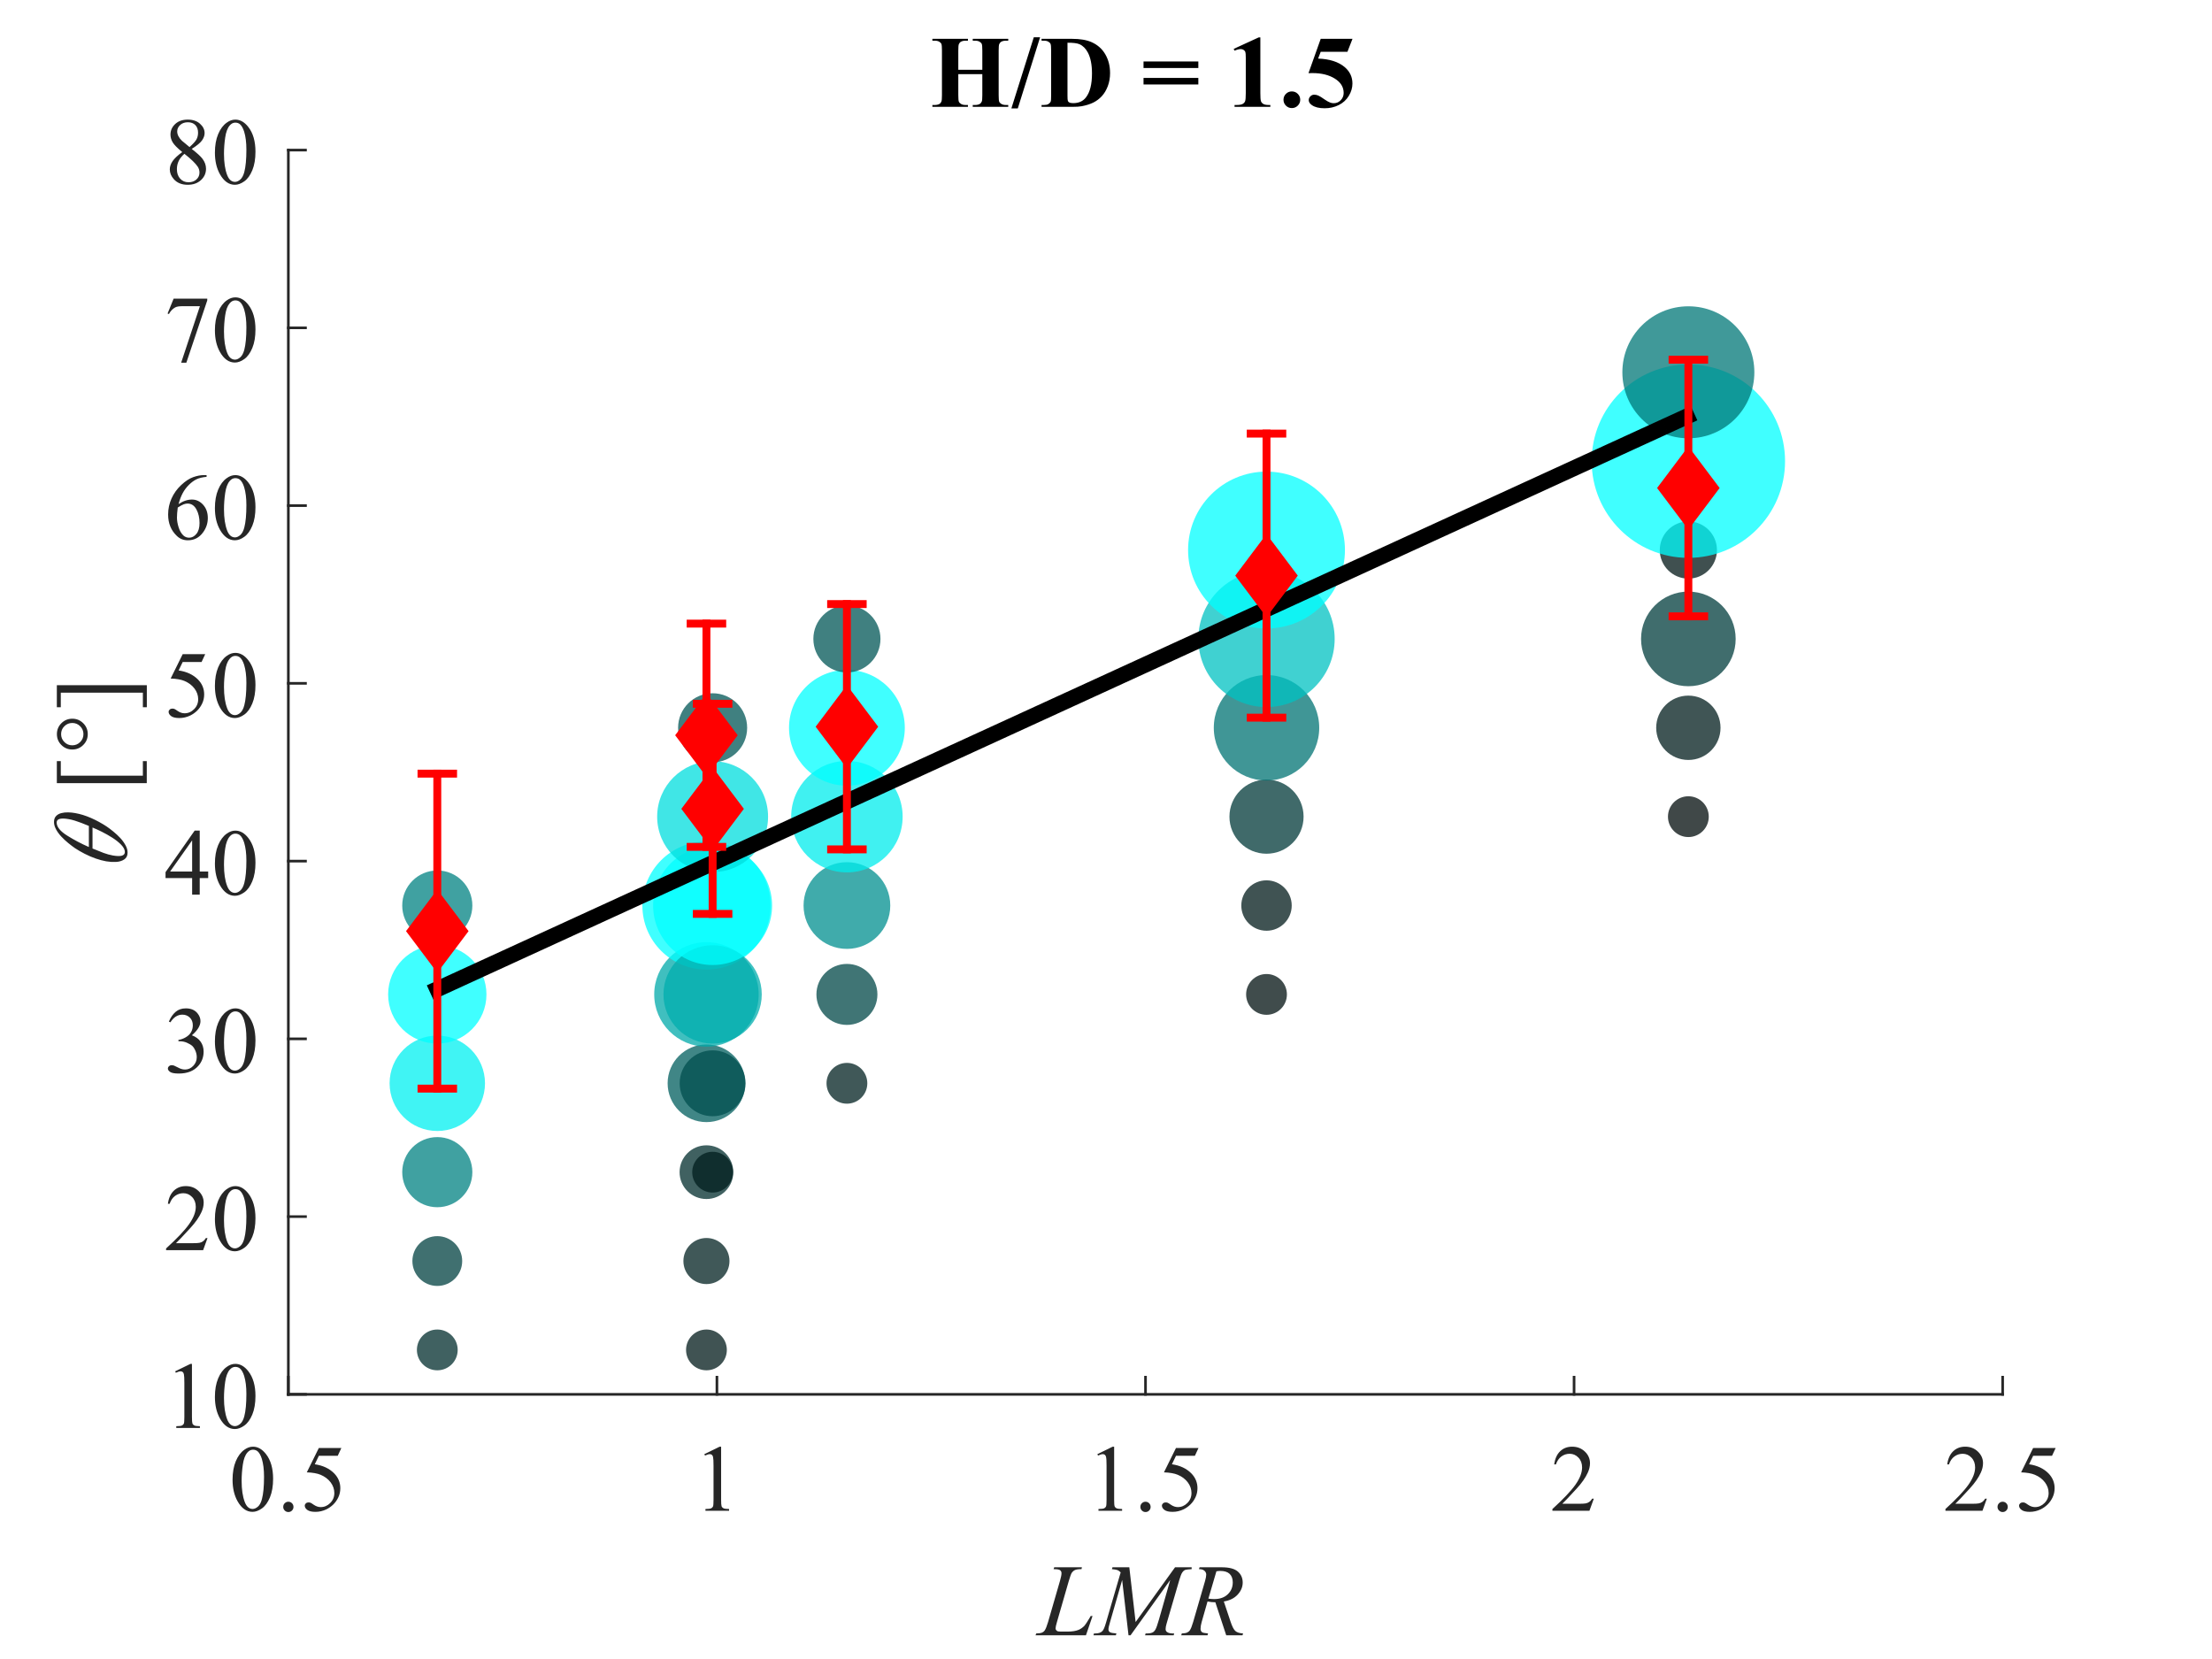 <?xml version="1.0"?>
<!DOCTYPE svg PUBLIC '-//W3C//DTD SVG 1.0//EN'
          'http://www.w3.org/TR/2001/REC-SVG-20010904/DTD/svg10.dtd'>
<svg xmlns:xlink="http://www.w3.org/1999/xlink" style="fill-opacity:1; color-rendering:auto; color-interpolation:auto; text-rendering:auto; stroke:black; stroke-linecap:square; stroke-miterlimit:10; shape-rendering:auto; stroke-opacity:1; fill:black; stroke-dasharray:none; font-weight:normal; stroke-width:1; font-family:'Dialog'; font-style:normal; stroke-linejoin:miter; font-size:12px; stroke-dashoffset:0; image-rendering:auto;" width="560" height="420" xmlns="http://www.w3.org/2000/svg"
><rect width="100%" height="100%" fill="#333333" stroke="none"/><!--Generated by the Batik Graphics2D SVG Generator--><defs id="genericDefs"
  /><g
  ><defs id="defs1"
    ><clipPath clipPathUnits="userSpaceOnUse" id="clipPath1"
      ><path d="M0 0 L560 0 L560 420 L0 420 L0 0 Z"
      /></clipPath
    ></defs
    ><g style="fill:white; stroke:white;"
    ><rect x="0" y="0" width="560" style="clip-path:url(#clipPath1); stroke:none;" height="420"
    /></g
    ><g style="fill:white; text-rendering:optimizeSpeed; color-rendering:optimizeSpeed; image-rendering:optimizeSpeed; shape-rendering:crispEdges; stroke:white; color-interpolation:sRGB;"
    ><rect x="0" width="560" height="420" y="0" style="stroke:none;"
      /><path style="stroke:none;" d="M73 353 L507 353 L507 38 L73 38 Z"
    /></g
    ><g style="fill:rgb(38,38,38); text-rendering:geometricPrecision; image-rendering:optimizeQuality; color-rendering:optimizeQuality; stroke-linejoin:round; stroke:rgb(38,38,38); color-interpolation:linearRGB; stroke-width:0.667;"
    ><line y2="353" style="fill:none;" x1="73" x2="507" y1="353"
      /><line y2="348.66" style="fill:none;" x1="73" x2="73" y1="353"
      /><line y2="348.66" style="fill:none;" x1="181.5" x2="181.5" y1="353"
      /><line y2="348.66" style="fill:none;" x1="290" x2="290" y1="353"
      /><line y2="348.66" style="fill:none;" x1="398.5" x2="398.5" y1="353"
      /><line y2="348.66" style="fill:none;" x1="507" x2="507" y1="353"
    /></g
    ><g transform="translate(73,360.467)" style="font-size:24px; fill:rgb(38,38,38); text-rendering:geometricPrecision; image-rendering:optimizeQuality; color-rendering:optimizeQuality; font-family:'Times New Roman'; stroke:rgb(38,38,38); color-interpolation:linearRGB;"
    ><path style="stroke:none;" d="M-14.125 14.141 Q-14.125 11.422 -13.305 9.461 Q-12.484 7.5 -11.125 6.547 Q-10.078 5.781 -8.953 5.781 Q-7.125 5.781 -5.672 7.641 Q-3.859 9.953 -3.859 13.906 Q-3.859 16.672 -4.656 18.602 Q-5.453 20.531 -6.688 21.406 Q-7.922 22.281 -9.062 22.281 Q-11.344 22.281 -12.859 19.594 Q-14.125 17.328 -14.125 14.141 ZM-11.828 14.438 Q-11.828 17.719 -11.031 19.797 Q-10.359 21.547 -9.031 21.547 Q-8.406 21.547 -7.727 20.977 Q-7.047 20.406 -6.688 19.062 Q-6.156 17.047 -6.156 13.391 Q-6.156 10.672 -6.719 8.844 Q-7.141 7.5 -7.797 6.938 Q-8.281 6.547 -8.969 6.547 Q-9.766 6.547 -10.375 7.266 Q-11.219 8.234 -11.523 10.32 Q-11.828 12.406 -11.828 14.438 ZM0 19.719 Q0.547 19.719 0.922 20.102 Q1.297 20.484 1.297 21.031 Q1.297 21.562 0.922 21.945 Q0.547 22.328 0 22.328 Q-0.531 22.328 -0.914 21.945 Q-1.297 21.562 -1.297 21.031 Q-1.297 20.469 -0.914 20.094 Q-0.531 19.719 0 19.719 ZM13.422 6.109 L12.5 8.094 L7.719 8.094 L6.688 10.234 Q9.781 10.688 11.609 12.547 Q13.156 14.141 13.156 16.297 Q13.156 17.547 12.648 18.609 Q12.141 19.672 11.367 20.422 Q10.594 21.172 9.641 21.641 Q8.297 22.281 6.875 22.281 Q5.453 22.281 4.805 21.797 Q4.156 21.312 4.156 20.719 Q4.156 20.391 4.422 20.141 Q4.688 19.891 5.094 19.891 Q5.406 19.891 5.633 19.984 Q5.859 20.078 6.406 20.469 Q7.297 21.078 8.188 21.078 Q9.562 21.078 10.602 20.039 Q11.641 19 11.641 17.516 Q11.641 16.062 10.711 14.82 Q9.781 13.578 8.156 12.891 Q6.875 12.359 4.672 12.281 L7.719 6.109 L13.422 6.109 Z"
    /></g
    ><g transform="translate(181.5,360.467)" style="font-size:24px; fill:rgb(38,38,38); text-rendering:geometricPrecision; image-rendering:optimizeQuality; color-rendering:optimizeQuality; font-family:'Times New Roman'; stroke:rgb(38,38,38); color-interpolation:linearRGB;"
    ><path style="stroke:none;" d="M-3.188 7.672 L0.688 5.781 L1.062 5.781 L1.062 19.203 Q1.062 20.531 1.18 20.859 Q1.297 21.188 1.648 21.367 Q2 21.547 3.078 21.562 L3.078 22 L-2.906 22 L-2.906 21.562 Q-1.781 21.547 -1.453 21.375 Q-1.125 21.203 -0.992 20.914 Q-0.859 20.625 -0.859 19.203 L-0.859 10.625 Q-0.859 8.891 -0.984 8.391 Q-1.062 8.016 -1.281 7.844 Q-1.5 7.672 -1.797 7.672 Q-2.234 7.672 -3.016 8.031 L-3.188 7.672 Z"
    /></g
    ><g transform="translate(290,360.467)" style="font-size:24px; fill:rgb(38,38,38); text-rendering:geometricPrecision; image-rendering:optimizeQuality; color-rendering:optimizeQuality; font-family:'Times New Roman'; stroke:rgb(38,38,38); color-interpolation:linearRGB;"
    ><path style="stroke:none;" d="M-12.188 7.672 L-8.312 5.781 L-7.938 5.781 L-7.938 19.203 Q-7.938 20.531 -7.82 20.859 Q-7.703 21.188 -7.352 21.367 Q-7 21.547 -5.922 21.562 L-5.922 22 L-11.906 22 L-11.906 21.562 Q-10.781 21.547 -10.453 21.375 Q-10.125 21.203 -9.992 20.914 Q-9.859 20.625 -9.859 19.203 L-9.859 10.625 Q-9.859 8.891 -9.984 8.391 Q-10.062 8.016 -10.281 7.844 Q-10.5 7.672 -10.797 7.672 Q-11.234 7.672 -12.016 8.031 L-12.188 7.672 ZM0 19.719 Q0.547 19.719 0.922 20.102 Q1.297 20.484 1.297 21.031 Q1.297 21.562 0.922 21.945 Q0.547 22.328 0 22.328 Q-0.531 22.328 -0.914 21.945 Q-1.297 21.562 -1.297 21.031 Q-1.297 20.469 -0.914 20.094 Q-0.531 19.719 0 19.719 ZM13.422 6.109 L12.5 8.094 L7.719 8.094 L6.688 10.234 Q9.781 10.688 11.609 12.547 Q13.156 14.141 13.156 16.297 Q13.156 17.547 12.648 18.609 Q12.141 19.672 11.367 20.422 Q10.594 21.172 9.641 21.641 Q8.297 22.281 6.875 22.281 Q5.453 22.281 4.805 21.797 Q4.156 21.312 4.156 20.719 Q4.156 20.391 4.422 20.141 Q4.688 19.891 5.094 19.891 Q5.406 19.891 5.633 19.984 Q5.859 20.078 6.406 20.469 Q7.297 21.078 8.188 21.078 Q9.562 21.078 10.602 20.039 Q11.641 19 11.641 17.516 Q11.641 16.062 10.711 14.82 Q9.781 13.578 8.156 12.891 Q6.875 12.359 4.672 12.281 L7.719 6.109 L13.422 6.109 Z"
    /></g
    ><g transform="translate(398.5,360.467)" style="font-size:24px; fill:rgb(38,38,38); text-rendering:geometricPrecision; image-rendering:optimizeQuality; color-rendering:optimizeQuality; font-family:'Times New Roman'; stroke:rgb(38,38,38); color-interpolation:linearRGB;"
    ><path style="stroke:none;" d="M5 18.938 L3.891 22 L-5.484 22 L-5.484 21.562 Q-1.344 17.797 0.344 15.406 Q2.031 13.016 2.031 11.031 Q2.031 9.516 1.102 8.547 Q0.172 7.578 -1.109 7.578 Q-2.281 7.578 -3.211 8.258 Q-4.141 8.938 -4.594 10.266 L-5.031 10.266 Q-4.734 8.094 -3.523 6.938 Q-2.312 5.781 -0.484 5.781 Q1.438 5.781 2.734 7.023 Q4.031 8.266 4.031 9.953 Q4.031 11.156 3.469 12.359 Q2.609 14.266 0.656 16.391 Q-2.266 19.578 -2.984 20.234 L1.156 20.234 Q2.422 20.234 2.938 20.141 Q3.453 20.047 3.859 19.758 Q4.266 19.469 4.578 18.938 L5 18.938 Z"
    /></g
    ><g transform="translate(507,360.467)" style="font-size:24px; fill:rgb(38,38,38); text-rendering:geometricPrecision; image-rendering:optimizeQuality; color-rendering:optimizeQuality; font-family:'Times New Roman'; stroke:rgb(38,38,38); color-interpolation:linearRGB;"
    ><path style="stroke:none;" d="M-4 18.938 L-5.109 22 L-14.484 22 L-14.484 21.562 Q-10.344 17.797 -8.656 15.406 Q-6.969 13.016 -6.969 11.031 Q-6.969 9.516 -7.898 8.547 Q-8.828 7.578 -10.109 7.578 Q-11.281 7.578 -12.211 8.258 Q-13.141 8.938 -13.594 10.266 L-14.031 10.266 Q-13.734 8.094 -12.523 6.938 Q-11.312 5.781 -9.484 5.781 Q-7.562 5.781 -6.266 7.023 Q-4.969 8.266 -4.969 9.953 Q-4.969 11.156 -5.531 12.359 Q-6.391 14.266 -8.344 16.391 Q-11.266 19.578 -11.984 20.234 L-7.844 20.234 Q-6.578 20.234 -6.062 20.141 Q-5.547 20.047 -5.141 19.758 Q-4.734 19.469 -4.422 18.938 L-4 18.938 ZM0 19.719 Q0.547 19.719 0.922 20.102 Q1.297 20.484 1.297 21.031 Q1.297 21.562 0.922 21.945 Q0.547 22.328 0 22.328 Q-0.531 22.328 -0.914 21.945 Q-1.297 21.562 -1.297 21.031 Q-1.297 20.469 -0.914 20.094 Q-0.531 19.719 0 19.719 ZM13.422 6.109 L12.5 8.094 L7.719 8.094 L6.688 10.234 Q9.781 10.688 11.609 12.547 Q13.156 14.141 13.156 16.297 Q13.156 17.547 12.648 18.609 Q12.141 19.672 11.367 20.422 Q10.594 21.172 9.641 21.641 Q8.297 22.281 6.875 22.281 Q5.453 22.281 4.805 21.797 Q4.156 21.312 4.156 20.719 Q4.156 20.391 4.422 20.141 Q4.688 19.891 5.094 19.891 Q5.406 19.891 5.633 19.984 Q5.859 20.078 6.406 20.469 Q7.297 21.078 8.188 21.078 Q9.562 21.078 10.602 20.039 Q11.641 19 11.641 17.516 Q11.641 16.062 10.711 14.82 Q9.781 13.578 8.156 12.891 Q6.875 12.359 4.672 12.281 L7.719 6.109 L13.422 6.109 Z"
    /></g
    ><g transform="translate(263,414)" style="font-size:26.4px; fill:rgb(38,38,38); text-rendering:geometricPrecision; image-rendering:optimizeQuality; color-rendering:optimizeQuality; font-family:'Times New Roman'; font-style:italic; stroke:rgb(38,38,38); color-interpolation:linearRGB;"
    ><path style="stroke:none;" d="M11.922 0 L-0.844 0 L-0.656 -0.469 Q0.359 -0.5 0.703 -0.641 Q1.234 -0.859 1.484 -1.234 Q1.875 -1.812 2.328 -3.344 L5.359 -13.812 Q5.734 -15.109 5.734 -15.719 Q5.734 -16.203 5.391 -16.469 Q5.047 -16.734 4.078 -16.734 Q3.859 -16.734 3.734 -16.75 L3.891 -17.219 L10.906 -17.219 L10.797 -16.75 Q9.625 -16.75 9.133 -16.516 Q8.641 -16.281 8.297 -15.766 Q8.078 -15.422 7.547 -13.641 L4.578 -3.344 Q4.234 -2.172 4.234 -1.719 Q4.234 -1.406 4.578 -1.125 Q4.781 -0.938 5.547 -0.938 L7.219 -0.938 Q9.031 -0.938 10.094 -1.391 Q10.875 -1.734 11.547 -2.422 Q11.891 -2.812 12.797 -4.312 L13.125 -4.891 L13.594 -4.891 L11.922 0 ZM22.903 -17.219 L24.497 -3.359 L34.481 -17.219 L38.684 -17.219 L38.684 -16.75 Q37.325 -16.656 37.075 -16.562 Q36.653 -16.406 36.309 -15.906 Q35.965 -15.406 35.559 -14 L32.372 -3.078 Q32.09 -2.141 32.09 -1.594 Q32.09 -1.094 32.434 -0.844 Q32.919 -0.469 33.95 -0.469 L34.262 -0.469 L34.137 0 L26.887 0 L27.028 -0.469 L27.372 -0.469 Q28.325 -0.469 28.84 -0.75 Q29.231 -0.953 29.544 -1.516 Q29.856 -2.078 30.419 -4.031 L33.262 -14 L23.215 0 L22.7 0 L21.09 -14 L18.028 -3.359 Q17.622 -2 17.622 -1.531 Q17.622 -1.047 17.965 -0.805 Q18.309 -0.562 19.637 -0.469 L19.497 0 L13.825 0 L13.95 -0.469 L14.293 -0.469 Q15.559 -0.469 16.122 -1.109 Q16.528 -1.562 16.965 -3.078 L20.715 -15.922 Q20.294 -16.359 19.911 -16.508 Q19.528 -16.656 18.497 -16.75 L18.637 -17.219 L22.903 -17.219 ZM47.436 0 L44.686 -8.359 Q43.717 -8.359 42.702 -8.562 L41.217 -3.359 Q40.936 -2.344 40.936 -1.641 Q40.936 -1.109 41.295 -0.797 Q41.577 -0.578 42.827 -0.469 L42.702 0 L36.045 0 L36.186 -0.469 Q37.123 -0.516 37.452 -0.656 Q37.967 -0.875 38.217 -1.25 Q38.623 -1.844 39.061 -3.359 L42.077 -13.75 Q42.373 -14.797 42.373 -15.359 Q42.373 -15.953 41.897 -16.359 Q41.42 -16.766 40.53 -16.75 L40.686 -17.219 L46.295 -17.219 Q49.123 -17.219 50.366 -16.148 Q51.608 -15.078 51.608 -13.344 Q51.608 -11.688 50.334 -10.305 Q49.061 -8.922 46.827 -8.562 L48.514 -3.516 Q49.123 -1.656 49.733 -1.102 Q50.342 -0.547 51.702 -0.469 L51.561 0 L47.436 0 ZM42.92 -9.281 Q43.733 -9.172 44.373 -9.172 Q46.561 -9.172 47.827 -10.383 Q49.092 -11.594 49.092 -13.391 Q49.092 -14.797 48.303 -15.547 Q47.514 -16.297 45.92 -16.297 Q45.514 -16.297 44.952 -16.203 L42.92 -9.281 Z"
    /></g
    ><g style="fill:rgb(38,38,38); text-rendering:geometricPrecision; image-rendering:optimizeQuality; color-rendering:optimizeQuality; stroke-linejoin:round; stroke:rgb(38,38,38); color-interpolation:linearRGB; stroke-width:0.667;"
    ><line y2="38" style="fill:none;" x1="73" x2="73" y1="353"
      /><line y2="353" style="fill:none;" x1="73" x2="77.34" y1="353"
      /><line y2="308" style="fill:none;" x1="73" x2="77.34" y1="308"
      /><line y2="263" style="fill:none;" x1="73" x2="77.34" y1="263"
      /><line y2="218" style="fill:none;" x1="73" x2="77.34" y1="218"
      /><line y2="173" style="fill:none;" x1="73" x2="77.34" y1="173"
      /><line y2="128" style="fill:none;" x1="73" x2="77.34" y1="128"
      /><line y2="83" style="fill:none;" x1="73" x2="77.34" y1="83"
      /><line y2="38" style="fill:none;" x1="73" x2="77.34" y1="38"
    /></g
    ><g transform="translate(65.533,353)" style="font-size:24px; fill:rgb(38,38,38); text-rendering:geometricPrecision; image-rendering:optimizeQuality; color-rendering:optimizeQuality; font-family:'Times New Roman'; stroke:rgb(38,38,38); color-interpolation:linearRGB;"
    ><path style="stroke:none;" d="M-21.188 -5.828 L-17.312 -7.719 L-16.938 -7.719 L-16.938 5.703 Q-16.938 7.031 -16.82 7.359 Q-16.703 7.688 -16.352 7.867 Q-16 8.047 -14.922 8.062 L-14.922 8.5 L-20.906 8.5 L-20.906 8.062 Q-19.781 8.047 -19.453 7.875 Q-19.125 7.703 -18.992 7.414 Q-18.859 7.125 -18.859 5.703 L-18.859 -2.875 Q-18.859 -4.609 -18.984 -5.109 Q-19.062 -5.484 -19.281 -5.656 Q-19.5 -5.828 -19.797 -5.828 Q-20.234 -5.828 -21.016 -5.469 L-21.188 -5.828 ZM-11.125 0.641 Q-11.125 -2.078 -10.305 -4.039 Q-9.484 -6 -8.125 -6.953 Q-7.078 -7.719 -5.953 -7.719 Q-4.125 -7.719 -2.672 -5.859 Q-0.859 -3.547 -0.859 0.406 Q-0.859 3.172 -1.656 5.102 Q-2.453 7.031 -3.688 7.906 Q-4.922 8.781 -6.062 8.781 Q-8.344 8.781 -9.859 6.094 Q-11.125 3.828 -11.125 0.641 ZM-8.828 0.938 Q-8.828 4.219 -8.031 6.297 Q-7.359 8.047 -6.031 8.047 Q-5.406 8.047 -4.727 7.477 Q-4.047 6.906 -3.688 5.562 Q-3.156 3.547 -3.156 -0.109 Q-3.156 -2.828 -3.719 -4.656 Q-4.141 -6 -4.797 -6.562 Q-5.281 -6.953 -5.969 -6.953 Q-6.766 -6.953 -7.375 -6.234 Q-8.219 -5.266 -8.523 -3.18 Q-8.828 -1.094 -8.828 0.938 Z"
    /></g
    ><g transform="translate(65.533,308)" style="font-size:24px; fill:rgb(38,38,38); text-rendering:geometricPrecision; image-rendering:optimizeQuality; color-rendering:optimizeQuality; font-family:'Times New Roman'; stroke:rgb(38,38,38); color-interpolation:linearRGB;"
    ><path style="stroke:none;" d="M-13 5.438 L-14.109 8.5 L-23.484 8.5 L-23.484 8.062 Q-19.344 4.297 -17.656 1.906 Q-15.969 -0.484 -15.969 -2.469 Q-15.969 -3.984 -16.898 -4.953 Q-17.828 -5.922 -19.109 -5.922 Q-20.281 -5.922 -21.211 -5.242 Q-22.141 -4.562 -22.594 -3.234 L-23.031 -3.234 Q-22.734 -5.406 -21.523 -6.562 Q-20.312 -7.719 -18.484 -7.719 Q-16.562 -7.719 -15.266 -6.477 Q-13.969 -5.234 -13.969 -3.547 Q-13.969 -2.344 -14.531 -1.141 Q-15.391 0.766 -17.344 2.891 Q-20.266 6.078 -20.984 6.734 L-16.844 6.734 Q-15.578 6.734 -15.062 6.641 Q-14.547 6.547 -14.141 6.258 Q-13.734 5.969 -13.422 5.438 L-13 5.438 ZM-11.125 0.641 Q-11.125 -2.078 -10.305 -4.039 Q-9.484 -6 -8.125 -6.953 Q-7.078 -7.719 -5.953 -7.719 Q-4.125 -7.719 -2.672 -5.859 Q-0.859 -3.547 -0.859 0.406 Q-0.859 3.172 -1.656 5.102 Q-2.453 7.031 -3.688 7.906 Q-4.922 8.781 -6.062 8.781 Q-8.344 8.781 -9.859 6.094 Q-11.125 3.828 -11.125 0.641 ZM-8.828 0.938 Q-8.828 4.219 -8.031 6.297 Q-7.359 8.047 -6.031 8.047 Q-5.406 8.047 -4.727 7.477 Q-4.047 6.906 -3.688 5.562 Q-3.156 3.547 -3.156 -0.109 Q-3.156 -2.828 -3.719 -4.656 Q-4.141 -6 -4.797 -6.562 Q-5.281 -6.953 -5.969 -6.953 Q-6.766 -6.953 -7.375 -6.234 Q-8.219 -5.266 -8.523 -3.18 Q-8.828 -1.094 -8.828 0.938 Z"
    /></g
    ><g transform="translate(65.533,263)" style="font-size:24px; fill:rgb(38,38,38); text-rendering:geometricPrecision; image-rendering:optimizeQuality; color-rendering:optimizeQuality; font-family:'Times New Roman'; stroke:rgb(38,38,38); color-interpolation:linearRGB;"
    ><path style="stroke:none;" d="M-22.781 -4.375 Q-22.094 -5.969 -21.062 -6.844 Q-20.031 -7.719 -18.484 -7.719 Q-16.562 -7.719 -15.547 -6.484 Q-14.781 -5.547 -14.781 -4.5 Q-14.781 -2.766 -16.953 -0.906 Q-15.484 -0.344 -14.734 0.727 Q-13.984 1.797 -13.984 3.234 Q-13.984 5.297 -15.297 6.812 Q-17.016 8.781 -20.266 8.781 Q-21.859 8.781 -22.445 8.383 Q-23.031 7.984 -23.031 7.531 Q-23.031 7.188 -22.75 6.93 Q-22.469 6.672 -22.094 6.672 Q-21.797 6.672 -21.484 6.766 Q-21.297 6.828 -20.594 7.195 Q-19.891 7.562 -19.609 7.625 Q-19.188 7.766 -18.688 7.766 Q-17.5 7.766 -16.609 6.836 Q-15.719 5.906 -15.719 4.641 Q-15.719 3.719 -16.141 2.844 Q-16.438 2.188 -16.797 1.844 Q-17.312 1.375 -18.188 0.992 Q-19.062 0.609 -19.984 0.609 L-20.359 0.609 L-20.359 0.266 Q-19.422 0.141 -18.492 -0.406 Q-17.562 -0.953 -17.141 -1.727 Q-16.719 -2.5 -16.719 -3.438 Q-16.719 -4.641 -17.477 -5.383 Q-18.234 -6.125 -19.359 -6.125 Q-21.172 -6.125 -22.391 -4.188 L-22.781 -4.375 ZM-11.125 0.641 Q-11.125 -2.078 -10.305 -4.039 Q-9.484 -6 -8.125 -6.953 Q-7.078 -7.719 -5.953 -7.719 Q-4.125 -7.719 -2.672 -5.859 Q-0.859 -3.547 -0.859 0.406 Q-0.859 3.172 -1.656 5.102 Q-2.453 7.031 -3.688 7.906 Q-4.922 8.781 -6.062 8.781 Q-8.344 8.781 -9.859 6.094 Q-11.125 3.828 -11.125 0.641 ZM-8.828 0.938 Q-8.828 4.219 -8.031 6.297 Q-7.359 8.047 -6.031 8.047 Q-5.406 8.047 -4.727 7.477 Q-4.047 6.906 -3.688 5.562 Q-3.156 3.547 -3.156 -0.109 Q-3.156 -2.828 -3.719 -4.656 Q-4.141 -6 -4.797 -6.562 Q-5.281 -6.953 -5.969 -6.953 Q-6.766 -6.953 -7.375 -6.234 Q-8.219 -5.266 -8.523 -3.18 Q-8.828 -1.094 -8.828 0.938 Z"
    /></g
    ><g transform="translate(65.533,218)" style="font-size:24px; fill:rgb(38,38,38); text-rendering:geometricPrecision; image-rendering:optimizeQuality; color-rendering:optimizeQuality; font-family:'Times New Roman'; stroke:rgb(38,38,38); color-interpolation:linearRGB;"
    ><path style="stroke:none;" d="M-12.828 2.641 L-12.828 4.297 L-14.969 4.297 L-14.969 8.5 L-16.891 8.5 L-16.891 4.297 L-23.625 4.297 L-23.625 2.797 L-16.25 -7.719 L-14.969 -7.719 L-14.969 2.641 L-12.828 2.641 ZM-16.891 2.641 L-16.891 -5.25 L-22.469 2.641 L-16.891 2.641 ZM-11.125 0.641 Q-11.125 -2.078 -10.305 -4.039 Q-9.484 -6 -8.125 -6.953 Q-7.078 -7.719 -5.953 -7.719 Q-4.125 -7.719 -2.672 -5.859 Q-0.859 -3.547 -0.859 0.406 Q-0.859 3.172 -1.656 5.102 Q-2.453 7.031 -3.688 7.906 Q-4.922 8.781 -6.062 8.781 Q-8.344 8.781 -9.859 6.094 Q-11.125 3.828 -11.125 0.641 ZM-8.828 0.938 Q-8.828 4.219 -8.031 6.297 Q-7.359 8.047 -6.031 8.047 Q-5.406 8.047 -4.727 7.477 Q-4.047 6.906 -3.688 5.562 Q-3.156 3.547 -3.156 -0.109 Q-3.156 -2.828 -3.719 -4.656 Q-4.141 -6 -4.797 -6.562 Q-5.281 -6.953 -5.969 -6.953 Q-6.766 -6.953 -7.375 -6.234 Q-8.219 -5.266 -8.523 -3.18 Q-8.828 -1.094 -8.828 0.938 Z"
    /></g
    ><g transform="translate(65.533,173)" style="font-size:24px; fill:rgb(38,38,38); text-rendering:geometricPrecision; image-rendering:optimizeQuality; color-rendering:optimizeQuality; font-family:'Times New Roman'; stroke:rgb(38,38,38); color-interpolation:linearRGB;"
    ><path style="stroke:none;" d="M-13.578 -7.391 L-14.5 -5.406 L-19.281 -5.406 L-20.312 -3.266 Q-17.219 -2.812 -15.391 -0.953 Q-13.844 0.641 -13.844 2.797 Q-13.844 4.047 -14.352 5.109 Q-14.859 6.172 -15.633 6.922 Q-16.406 7.672 -17.359 8.141 Q-18.703 8.781 -20.125 8.781 Q-21.547 8.781 -22.195 8.297 Q-22.844 7.812 -22.844 7.219 Q-22.844 6.891 -22.578 6.641 Q-22.312 6.391 -21.906 6.391 Q-21.594 6.391 -21.367 6.484 Q-21.141 6.578 -20.594 6.969 Q-19.703 7.578 -18.812 7.578 Q-17.438 7.578 -16.398 6.539 Q-15.359 5.5 -15.359 4.016 Q-15.359 2.562 -16.289 1.32 Q-17.219 0.078 -18.844 -0.609 Q-20.125 -1.141 -22.328 -1.219 L-19.281 -7.391 L-13.578 -7.391 ZM-11.125 0.641 Q-11.125 -2.078 -10.305 -4.039 Q-9.484 -6 -8.125 -6.953 Q-7.078 -7.719 -5.953 -7.719 Q-4.125 -7.719 -2.672 -5.859 Q-0.859 -3.547 -0.859 0.406 Q-0.859 3.172 -1.656 5.102 Q-2.453 7.031 -3.688 7.906 Q-4.922 8.781 -6.062 8.781 Q-8.344 8.781 -9.859 6.094 Q-11.125 3.828 -11.125 0.641 ZM-8.828 0.938 Q-8.828 4.219 -8.031 6.297 Q-7.359 8.047 -6.031 8.047 Q-5.406 8.047 -4.727 7.477 Q-4.047 6.906 -3.688 5.562 Q-3.156 3.547 -3.156 -0.109 Q-3.156 -2.828 -3.719 -4.656 Q-4.141 -6 -4.797 -6.562 Q-5.281 -6.953 -5.969 -6.953 Q-6.766 -6.953 -7.375 -6.234 Q-8.219 -5.266 -8.523 -3.18 Q-8.828 -1.094 -8.828 0.938 Z"
    /></g
    ><g transform="translate(65.533,128)" style="font-size:24px; fill:rgb(38,38,38); text-rendering:geometricPrecision; image-rendering:optimizeQuality; color-rendering:optimizeQuality; font-family:'Times New Roman'; stroke:rgb(38,38,38); color-interpolation:linearRGB;"
    ><path style="stroke:none;" d="M-13.234 -7.719 L-13.234 -7.281 Q-14.781 -7.141 -15.766 -6.672 Q-16.75 -6.203 -17.703 -5.258 Q-18.656 -4.312 -19.281 -3.148 Q-19.906 -1.984 -20.328 -0.375 Q-18.641 -1.531 -16.938 -1.531 Q-15.312 -1.531 -14.117 -0.219 Q-12.922 1.094 -12.922 3.156 Q-12.922 5.141 -14.125 6.781 Q-15.578 8.781 -17.969 8.781 Q-19.609 8.781 -20.734 7.703 Q-22.969 5.609 -22.969 2.266 Q-22.969 0.125 -22.109 -1.797 Q-21.25 -3.719 -19.664 -5.203 Q-18.078 -6.688 -16.625 -7.203 Q-15.172 -7.719 -13.922 -7.719 L-13.234 -7.719 ZM-20.531 0.484 Q-20.734 2.062 -20.734 3.031 Q-20.734 4.156 -20.32 5.477 Q-19.906 6.797 -19.094 7.578 Q-18.484 8.125 -17.641 8.125 Q-16.609 8.125 -15.812 7.164 Q-15.016 6.203 -15.016 4.422 Q-15.016 2.422 -15.812 0.953 Q-16.609 -0.516 -18.062 -0.516 Q-18.516 -0.516 -19.023 -0.328 Q-19.531 -0.141 -20.531 0.484 ZM-11.125 0.641 Q-11.125 -2.078 -10.305 -4.039 Q-9.484 -6 -8.125 -6.953 Q-7.078 -7.719 -5.953 -7.719 Q-4.125 -7.719 -2.672 -5.859 Q-0.859 -3.547 -0.859 0.406 Q-0.859 3.172 -1.656 5.102 Q-2.453 7.031 -3.688 7.906 Q-4.922 8.781 -6.062 8.781 Q-8.344 8.781 -9.859 6.094 Q-11.125 3.828 -11.125 0.641 ZM-8.828 0.938 Q-8.828 4.219 -8.031 6.297 Q-7.359 8.047 -6.031 8.047 Q-5.406 8.047 -4.727 7.477 Q-4.047 6.906 -3.688 5.562 Q-3.156 3.547 -3.156 -0.109 Q-3.156 -2.828 -3.719 -4.656 Q-4.141 -6 -4.797 -6.562 Q-5.281 -6.953 -5.969 -6.953 Q-6.766 -6.953 -7.375 -6.234 Q-8.219 -5.266 -8.523 -3.18 Q-8.828 -1.094 -8.828 0.938 Z"
    /></g
    ><g transform="translate(65.533,83)" style="font-size:24px; fill:rgb(38,38,38); text-rendering:geometricPrecision; image-rendering:optimizeQuality; color-rendering:optimizeQuality; font-family:'Times New Roman'; stroke:rgb(38,38,38); color-interpolation:linearRGB;"
    ><path style="stroke:none;" d="M-21.578 -7.391 L-13.062 -7.391 L-13.062 -6.953 L-18.359 8.828 L-19.672 8.828 L-14.922 -5.484 L-19.297 -5.484 Q-20.625 -5.484 -21.188 -5.172 Q-22.172 -4.625 -22.766 -3.5 L-23.109 -3.625 L-21.578 -7.391 ZM-11.125 0.641 Q-11.125 -2.078 -10.305 -4.039 Q-9.484 -6 -8.125 -6.953 Q-7.078 -7.719 -5.953 -7.719 Q-4.125 -7.719 -2.672 -5.859 Q-0.859 -3.547 -0.859 0.406 Q-0.859 3.172 -1.656 5.102 Q-2.453 7.031 -3.688 7.906 Q-4.922 8.781 -6.062 8.781 Q-8.344 8.781 -9.859 6.094 Q-11.125 3.828 -11.125 0.641 ZM-8.828 0.938 Q-8.828 4.219 -8.031 6.297 Q-7.359 8.047 -6.031 8.047 Q-5.406 8.047 -4.727 7.477 Q-4.047 6.906 -3.688 5.562 Q-3.156 3.547 -3.156 -0.109 Q-3.156 -2.828 -3.719 -4.656 Q-4.141 -6 -4.797 -6.562 Q-5.281 -6.953 -5.969 -6.953 Q-6.766 -6.953 -7.375 -6.234 Q-8.219 -5.266 -8.523 -3.18 Q-8.828 -1.094 -8.828 0.938 Z"
    /></g
    ><g transform="translate(65.533,38)" style="font-size:24px; fill:rgb(38,38,38); text-rendering:geometricPrecision; image-rendering:optimizeQuality; color-rendering:optimizeQuality; font-family:'Times New Roman'; stroke:rgb(38,38,38); color-interpolation:linearRGB;"
    ><path style="stroke:none;" d="M-19.391 0.5 Q-21.281 -1.047 -21.828 -1.984 Q-22.375 -2.922 -22.375 -3.938 Q-22.375 -5.484 -21.18 -6.602 Q-19.984 -7.719 -18 -7.719 Q-16.078 -7.719 -14.906 -6.68 Q-13.734 -5.641 -13.734 -4.297 Q-13.734 -3.406 -14.367 -2.484 Q-15 -1.562 -17 -0.297 Q-14.938 1.297 -14.266 2.203 Q-13.375 3.406 -13.375 4.719 Q-13.375 6.406 -14.656 7.594 Q-15.938 8.781 -18.016 8.781 Q-20.266 8.781 -21.531 7.359 Q-22.547 6.219 -22.547 4.875 Q-22.547 3.828 -21.836 2.789 Q-21.125 1.75 -19.391 0.5 ZM-17.547 -0.766 Q-16.141 -2.031 -15.766 -2.758 Q-15.391 -3.484 -15.391 -4.422 Q-15.391 -5.641 -16.086 -6.344 Q-16.781 -7.047 -17.969 -7.047 Q-19.172 -7.047 -19.922 -6.352 Q-20.672 -5.656 -20.672 -4.734 Q-20.672 -4.125 -20.359 -3.516 Q-20.047 -2.906 -19.469 -2.359 L-17.547 -0.766 ZM-18.844 0.938 Q-19.812 1.766 -20.281 2.727 Q-20.75 3.688 -20.75 4.812 Q-20.75 6.328 -19.922 7.234 Q-19.094 8.141 -17.828 8.141 Q-16.562 8.141 -15.797 7.43 Q-15.031 6.719 -15.031 5.703 Q-15.031 4.859 -15.484 4.188 Q-16.312 2.938 -18.844 0.938 ZM-11.125 0.641 Q-11.125 -2.078 -10.305 -4.039 Q-9.484 -6 -8.125 -6.953 Q-7.078 -7.719 -5.953 -7.719 Q-4.125 -7.719 -2.672 -5.859 Q-0.859 -3.547 -0.859 0.406 Q-0.859 3.172 -1.656 5.102 Q-2.453 7.031 -3.688 7.906 Q-4.922 8.781 -6.062 8.781 Q-8.344 8.781 -9.859 6.094 Q-11.125 3.828 -11.125 0.641 ZM-8.828 0.938 Q-8.828 4.219 -8.031 6.297 Q-7.359 8.047 -6.031 8.047 Q-5.406 8.047 -4.727 7.477 Q-4.047 6.906 -3.688 5.562 Q-3.156 3.547 -3.156 -0.109 Q-3.156 -2.828 -3.719 -4.656 Q-4.141 -6 -4.797 -6.562 Q-5.281 -6.953 -5.969 -6.953 Q-6.766 -6.953 -7.375 -6.234 Q-8.219 -5.266 -8.523 -3.18 Q-8.828 -1.094 -8.828 0.938 Z"
    /></g
    ><g transform="translate(32,220) rotate(-90)" style="font-size:26.4px; fill:rgb(38,38,38); text-rendering:geometricPrecision; image-rendering:optimizeQuality; color-rendering:optimizeQuality; font-family:'mwb_cmmi10'; font-style:italic; stroke:rgb(38,38,38); color-interpolation:linearRGB;"
    ><path style="stroke:none;" d="M4.141 0.297 Q2.969 0.297 2.406 -0.57 Q1.844 -1.438 1.789 -2.656 Q1.734 -3.875 1.938 -5.062 L1.938 -5.094 Q2.172 -6.391 2.656 -7.781 Q3.141 -9.172 3.852 -10.562 Q4.562 -11.953 5.297 -13.047 Q5.828 -13.812 6.594 -14.75 Q7.359 -15.688 8.242 -16.508 Q9.125 -17.328 10.07 -17.828 Q11.016 -18.328 11.891 -18.328 L11.906 -18.328 Q12.859 -18.328 13.398 -17.812 Q13.938 -17.297 14.148 -16.484 Q14.359 -15.672 14.336 -14.742 Q14.312 -13.812 14.156 -12.969 Q13.812 -11 12.914 -8.953 Q12.016 -6.906 10.75 -4.984 Q10.266 -4.266 9.469 -3.289 Q8.672 -2.312 7.836 -1.539 Q7 -0.766 6.031 -0.234 Q5.062 0.297 4.172 0.297 L4.141 0.297 ZM4.297 -0.391 Q5.172 -0.391 6.125 -1.312 Q7.078 -2.234 7.914 -3.547 Q8.75 -4.859 9.438 -6.242 Q10.125 -7.625 10.5 -8.578 L5.188 -8.578 Q4.5 -6.938 4.062 -5.758 Q3.625 -4.578 3.422 -3.422 Q2.891 -0.391 4.297 -0.391 ZM5.562 -9.5 L10.906 -9.5 Q11.375 -10.641 11.672 -11.406 Q11.969 -12.172 12.234 -13.023 Q12.5 -13.875 12.625 -14.609 Q13.156 -17.656 11.781 -17.656 Q10.125 -17.656 8.461 -15 Q6.797 -12.344 5.562 -9.5 Z"
    /></g
    ><g transform="translate(32,207) rotate(-90)" style="font-size:26.4px; fill:rgb(38,38,38); text-rendering:geometricPrecision; image-rendering:optimizeQuality; color-rendering:optimizeQuality; font-family:'Times New Roman'; stroke:rgb(38,38,38); color-interpolation:linearRGB;"
    ><path style="stroke:none;" d="M14.312 5.156 L8.734 5.156 L8.734 -17.609 L14.312 -17.609 L14.312 -16.609 L10.625 -16.609 L10.625 4.172 L14.312 4.172 L14.312 5.156 Z"
    /></g
    ><g transform="translate(32,191) rotate(-90)" style="font-size:26.4px; fill:rgb(38,38,38); text-rendering:geometricPrecision; image-rendering:optimizeQuality; color-rendering:optimizeQuality; font-family:serif; stroke:rgb(38,38,38); color-interpolation:linearRGB;"
    ><path style="stroke:none;" d="M5.141 -17.594 Q6.781 -17.594 7.914 -16.453 Q9.047 -15.312 9.047 -13.688 Q9.047 -12.078 7.906 -10.93 Q6.766 -9.781 5.141 -9.781 Q3.531 -9.781 2.391 -10.93 Q1.25 -12.078 1.25 -13.688 Q1.25 -15.312 2.383 -16.453 Q3.516 -17.594 5.141 -17.594 ZM5.141 -16.531 Q3.969 -16.531 3.141 -15.703 Q2.312 -14.875 2.312 -13.703 Q2.312 -12.531 3.141 -11.703 Q3.969 -10.875 5.141 -10.875 Q6.312 -10.875 7.141 -11.703 Q7.969 -12.531 7.969 -13.703 Q7.969 -14.875 7.148 -15.703 Q6.328 -16.531 5.141 -16.531 Z"
    /></g
    ><g transform="translate(32,180) rotate(-90)" style="font-size:26.4px; fill:rgb(38,38,38); text-rendering:geometricPrecision; image-rendering:optimizeQuality; color-rendering:optimizeQuality; font-family:'Times New Roman'; stroke:rgb(38,38,38); color-interpolation:linearRGB;"
    ><path style="stroke:none;" d="M0.953 -17.609 L6.531 -17.609 L6.531 5.172 L0.953 5.172 L0.953 4.172 L4.641 4.172 L4.641 -16.609 L0.953 -16.609 L0.953 -17.609 Z"
    /></g
    ><g transform="translate(290,33.05)" style="font-size:26.4px; text-rendering:geometricPrecision; image-rendering:optimizeQuality; color-rendering:optimizeQuality; font-family:'Times New Roman'; color-interpolation:linearRGB; font-weight:bold;"
    ><path style="stroke:none;" d="M-47.391 -14.281 L-47.391 -8.953 Q-47.391 -7.625 -47.242 -7.297 Q-47.094 -6.969 -46.672 -6.719 Q-46.25 -6.469 -45.531 -6.469 L-44.953 -6.469 L-44.953 -6 L-53.953 -6 L-53.953 -6.469 L-53.375 -6.469 Q-52.641 -6.469 -52.172 -6.734 Q-51.844 -6.922 -51.672 -7.344 Q-51.531 -7.656 -51.531 -8.953 L-51.531 -20.266 Q-51.531 -21.594 -51.672 -21.922 Q-51.812 -22.25 -52.234 -22.5 Q-52.656 -22.75 -53.375 -22.75 L-53.953 -22.75 L-53.953 -23.219 L-44.953 -23.219 L-44.953 -22.75 L-45.531 -22.75 Q-46.266 -22.75 -46.734 -22.484 Q-47.062 -22.297 -47.25 -21.875 Q-47.391 -21.562 -47.391 -20.266 L-47.391 -15.391 L-41.312 -15.391 L-41.312 -20.266 Q-41.312 -21.594 -41.453 -21.922 Q-41.594 -22.25 -42.023 -22.5 Q-42.453 -22.75 -43.172 -22.75 L-43.734 -22.75 L-43.734 -23.219 L-34.75 -23.219 L-34.75 -22.75 L-35.297 -22.75 Q-36.062 -22.75 -36.516 -22.484 Q-36.844 -22.297 -37.031 -21.875 Q-37.172 -21.562 -37.172 -20.266 L-37.172 -8.953 Q-37.172 -7.625 -37.031 -7.297 Q-36.891 -6.969 -36.461 -6.719 Q-36.031 -6.469 -35.297 -6.469 L-34.75 -6.469 L-34.75 -6 L-43.734 -6 L-43.734 -6.469 L-43.172 -6.469 Q-42.406 -6.469 -41.969 -6.734 Q-41.641 -6.922 -41.453 -7.344 Q-41.312 -7.656 -41.312 -8.953 L-41.312 -14.281 L-47.391 -14.281 ZM-26.688 -23.609 L-32.328 -5.609 L-33.953 -5.609 L-28.282 -23.609 L-26.688 -23.609 ZM-26.313 -6 L-26.313 -6.469 L-25.735 -6.469 Q-25.001 -6.469 -24.594 -6.703 Q-24.188 -6.938 -24.001 -7.344 Q-23.891 -7.609 -23.891 -8.953 L-23.891 -20.266 Q-23.891 -21.594 -24.032 -21.922 Q-24.172 -22.25 -24.594 -22.5 Q-25.016 -22.75 -25.735 -22.75 L-26.313 -22.75 L-26.313 -23.219 L-18.61 -23.219 Q-15.516 -23.219 -13.641 -22.375 Q-11.344 -21.344 -10.157 -19.266 Q-8.969 -17.188 -8.969 -14.562 Q-8.969 -12.734 -9.555 -11.211 Q-10.141 -9.688 -11.071 -8.688 Q-12.001 -7.688 -13.211 -7.086 Q-14.422 -6.484 -16.172 -6.156 Q-16.938 -6 -18.61 -6 L-26.313 -6 ZM-19.751 -22.234 L-19.751 -8.812 Q-19.751 -7.734 -19.649 -7.492 Q-19.547 -7.25 -19.313 -7.125 Q-18.969 -6.938 -18.313 -6.938 Q-16.188 -6.938 -15.079 -8.391 Q-13.547 -10.344 -13.547 -14.453 Q-13.547 -17.766 -14.594 -19.75 Q-15.422 -21.297 -16.719 -21.859 Q-17.626 -22.25 -19.751 -22.234 ZM-0.5 -17.484 L13.375 -17.484 L13.375 -15.828 L-0.5 -15.828 L-0.5 -17.484 ZM-0.5 -13.328 L13.375 -13.328 L13.375 -11.672 L-0.5 -11.672 L-0.5 -13.328 ZM29.076 -23.578 L29.076 -9.484 Q29.076 -7.906 29.216 -7.469 Q29.357 -7.031 29.802 -6.75 Q30.248 -6.469 31.216 -6.469 L31.607 -6.469 L31.607 -6 L22.544 -6 L22.544 -6.469 L23.013 -6.469 Q24.107 -6.469 24.576 -6.727 Q25.044 -6.984 25.216 -7.422 Q25.388 -7.859 25.388 -9.484 L25.388 -18.422 Q25.388 -19.609 25.271 -19.906 Q25.154 -20.203 24.841 -20.414 Q24.529 -20.625 24.123 -20.625 Q23.482 -20.625 22.544 -20.219 L22.326 -20.672 L28.654 -23.578 L29.076 -23.578 ZM37.044 -9.906 Q37.935 -9.906 38.552 -9.289 Q39.169 -8.672 39.169 -7.797 Q39.169 -6.922 38.544 -6.305 Q37.919 -5.688 37.044 -5.688 Q36.169 -5.688 35.552 -6.305 Q34.935 -6.922 34.935 -7.797 Q34.935 -8.672 35.552 -9.289 Q36.169 -9.906 37.044 -9.906 ZM44.357 -23.219 L52.404 -23.219 L51.123 -19.938 L44.357 -19.938 L43.701 -18.219 Q48.076 -18.062 50.451 -16.047 Q52.388 -14.375 52.388 -11.906 Q52.388 -10.312 51.482 -8.797 Q50.576 -7.281 48.943 -6.461 Q47.31 -5.641 45.357 -5.641 Q43.248 -5.641 42.123 -6.438 Q41.326 -6.984 41.326 -7.703 Q41.326 -8.25 41.74 -8.664 Q42.154 -9.078 42.701 -9.078 Q43.201 -9.078 43.709 -8.875 Q44.216 -8.672 45.435 -7.812 Q46.216 -7.281 46.779 -7.078 Q47.169 -6.922 47.669 -6.922 Q48.701 -6.922 49.435 -7.688 Q50.169 -8.453 50.169 -9.516 Q50.169 -11.75 47.935 -13.148 Q45.701 -14.547 42.294 -14.547 Q41.951 -14.547 41.263 -14.531 L44.357 -23.219 Z"
    /></g
    ><g transform="translate(110.707,341.75)" style="fill-opacity:0.749; fill:rgb(0,44,44); text-rendering:geometricPrecision; color-rendering:optimizeQuality; image-rendering:optimizeQuality; stroke:rgb(0,44,44); color-interpolation:linearRGB; stroke-opacity:0.749;"
    ><circle r="5.164" style="stroke:none;" cx="0" cy="0"
      /><circle transform="translate(0,-22.5)" style="fill:rgb(0,65,65); stroke:none;" r="6.304" cx="0" cy="0"
      /><circle transform="translate(0,-45)" style="fill:rgb(0,130,130); stroke:none;" r="8.877" cx="0" cy="0"
      /><circle transform="translate(0,-67.5)" style="fill:rgb(0,240,240); stroke:none;" r="12.077" cx="0" cy="0"
      /><circle transform="translate(0,-90)" style="fill:rgb(0,255,255); stroke:none;" r="12.446" cx="0" cy="0"
      /><circle transform="translate(0,-112.5)" style="fill:rgb(0,130,130); stroke:none;" r="8.877" cx="0" cy="0"
      /><circle transform="translate(68.14,0)" style="fill:rgb(0,26,26); stroke:none;" r="5.164" cx="0" cy="0"
      /><circle transform="translate(68.14,-22.5)" style="fill:rgb(0,33,33); stroke:none;" r="5.833" cx="0" cy="0"
      /><circle transform="translate(68.14,-45)" style="fill:rgb(0,45,45); stroke:none;" r="6.799" cx="0" cy="0"
      /><circle transform="translate(68.14,-67.5)" style="fill:rgb(0,94,94); stroke:none;" r="9.828" cx="0" cy="0"
      /><circle transform="translate(68.14,-90)" style="fill:rgb(0,169,169); stroke:none;" r="13.223" cx="0" cy="0"
      /><circle transform="translate(68.14,-112.5)" style="fill:rgb(0,255,255); stroke:none;" r="16.222" cx="0" cy="0"
      /><circle transform="translate(69.702,-45)" style="fill:rgb(0,30,30); stroke:none;" r="5.164" cx="0" cy="0"
      /><circle transform="translate(69.702,-67.5)" style="fill:rgb(0,78,78); stroke:none;" r="8.339" cx="0" cy="0"
      /><circle transform="translate(69.702,-90)" style="fill:rgb(0,174,174); stroke:none;" r="12.443" cx="0" cy="0"
      /><circle transform="translate(69.702,-112.5)" style="fill:rgb(0,255,255); stroke:none;" r="15.06" cx="0" cy="0"
      /><circle transform="translate(69.702,-135)" style="fill:rgb(0,222,222); stroke:none;" r="14.038" cx="0" cy="0"
      /><circle transform="translate(69.702,-157.5)" style="fill:rgb(0,86,86); stroke:none;" r="8.742" cx="0" cy="0"
      /><circle transform="translate(103.702,-67.5)" style="fill:rgb(0,32,32); stroke:none;" r="5.164" cx="0" cy="0"
      /><circle transform="translate(103.702,-90)" style="fill:rgb(0,71,71); stroke:none;" r="7.721" cx="0" cy="0"
      /><circle transform="translate(103.702,-112.5)" style="fill:rgb(0,143,143); stroke:none;" r="10.977" cx="0" cy="0"
      /><circle transform="translate(103.702,-135)" style="fill:rgb(0,236,236); stroke:none;" r="14.109" cx="0" cy="0"
      /><circle transform="translate(103.702,-157.5)" style="fill:rgb(0,255,255); stroke:none;" r="14.656" cx="0" cy="0"
      /><circle transform="translate(103.702,-180)" style="fill:rgb(0,86,86); stroke:none;" r="8.494" cx="0" cy="0"
      /><circle transform="translate(209.929,-90)" style="fill:rgb(0,17,17); stroke:none;" r="5.164" cx="0" cy="0"
      /><circle transform="translate(209.929,-112.5)" style="fill:rgb(0,26,26); stroke:none;" r="6.381" cx="0" cy="0"
      /><circle transform="translate(209.929,-135)" style="fill:rgb(0,57,57); stroke:none;" r="9.385" cx="0" cy="0"
      /><circle transform="translate(209.929,-157.5)" style="fill:rgb(0,115,115); stroke:none;" r="13.346" cx="0" cy="0"
      /><circle transform="translate(209.929,-180)" style="fill:rgb(0,193,193); stroke:none;" r="17.254" cx="0" cy="0"
      /><circle transform="translate(209.929,-202.5)" style="fill:rgb(0,255,255); stroke:none;" r="19.855" cx="0" cy="0"
      /><circle transform="translate(316.726,-135)" style="fill:rgb(0,11,11); stroke:none;" r="5.164" cx="0" cy="0"
      /><circle transform="translate(316.726,-157.5)" style="fill:rgb(0,28,28); stroke:none;" r="8.144" cx="0" cy="0"
      /><circle transform="translate(316.726,-180)" style="fill:rgb(0,61,61); stroke:none;" r="11.977" cx="0" cy="0"
      /><circle transform="translate(316.726,-202.5)" style="fill:rgb(0,22,22); stroke:none;" r="7.237" cx="0" cy="0"
      /><circle transform="translate(316.726,-225)" style="fill:rgb(0,255,255); stroke:none;" r="24.479" cx="0" cy="0"
      /><circle transform="translate(316.726,-247.5)" style="fill:rgb(0,119,119); stroke:none;" r="16.707" cx="0" cy="0"
    /></g
    ><g style="stroke-linecap:butt; text-rendering:geometricPrecision; image-rendering:optimizeQuality; color-rendering:optimizeQuality; stroke-linejoin:bevel; stroke-dasharray:4,4; color-interpolation:linearRGB; stroke-width:4; stroke-miterlimit:1;"
    ><line y2="105.256" style="fill:none;" x1="110.707" x2="427.433" y1="250.438"
    /></g
    ><g style="stroke-linecap:butt; fill:red; text-rendering:geometricPrecision; image-rendering:optimizeQuality; color-rendering:optimizeQuality; stroke-linejoin:round; stroke:red; color-interpolation:linearRGB; stroke-width:2;"
    ><line y2="275.6" style="fill:none;" x1="110.707" x2="110.707" y1="235.73"
      /><line y2="214.4" style="fill:none;" x1="178.846" x2="178.846" y1="186.14"
      /><line y2="231.365" style="fill:none;" x1="180.409" x2="180.409" y1="204.77"
      /><line y2="215.03" style="fill:none;" x1="214.408" x2="214.408" y1="183.98"
      /><line y2="181.685" style="fill:none;" x1="320.636" x2="320.636" y1="145.73"
      /><line y2="156.035" style="fill:none;" x1="427.433" x2="427.433" y1="123.545"
      /><line y2="195.86" style="fill:none;" x1="110.707" x2="110.707" y1="235.73"
      /><line y2="157.88" style="fill:none;" x1="178.846" x2="178.846" y1="186.14"
      /><line y2="178.175" style="fill:none;" x1="180.409" x2="180.409" y1="204.77"
      /><line y2="152.93" style="fill:none;" x1="214.408" x2="214.408" y1="183.98"
      /><line y2="109.775" style="fill:none;" x1="320.636" x2="320.636" y1="145.73"
      /><line y2="91.055" style="fill:none;" x1="427.433" x2="427.433" y1="123.545"
    /></g
    ><g transform="translate(110.707,235.73)" style="fill:red; text-rendering:geometricPrecision; color-rendering:optimizeQuality; image-rendering:optimizeQuality; color-interpolation:linearRGB; stroke:red;"
    ><path style="stroke:none;" d="M-6.667 0 L0 8.867 L6.667 0 L0 -8.867 Z"
    /></g
    ><g transform="translate(110.707,235.73)" style="stroke-linecap:butt; fill:red; text-rendering:geometricPrecision; color-rendering:optimizeQuality; image-rendering:optimizeQuality; stroke:red; color-interpolation:linearRGB; stroke-width:2;"
    ><path style="fill:none;" d="M-6.667 0 L0 8.867 L6.667 0 L0 -8.867 Z"
    /></g
    ><g transform="translate(178.846,186.14)" style="fill:red; text-rendering:geometricPrecision; color-rendering:optimizeQuality; image-rendering:optimizeQuality; color-interpolation:linearRGB; stroke:red;"
    ><path style="stroke:none;" d="M-6.667 0 L0 8.867 L6.667 0 L0 -8.867 Z"
    /></g
    ><g transform="translate(178.846,186.14)" style="stroke-linecap:butt; fill:red; text-rendering:geometricPrecision; color-rendering:optimizeQuality; image-rendering:optimizeQuality; stroke:red; color-interpolation:linearRGB; stroke-width:2;"
    ><path style="fill:none;" d="M-6.667 0 L0 8.867 L6.667 0 L0 -8.867 Z"
    /></g
    ><g transform="translate(180.409,204.77)" style="fill:red; text-rendering:geometricPrecision; color-rendering:optimizeQuality; image-rendering:optimizeQuality; color-interpolation:linearRGB; stroke:red;"
    ><path style="stroke:none;" d="M-6.667 0 L0 8.867 L6.667 0 L0 -8.867 Z"
    /></g
    ><g transform="translate(180.409,204.77)" style="stroke-linecap:butt; fill:red; text-rendering:geometricPrecision; color-rendering:optimizeQuality; image-rendering:optimizeQuality; stroke:red; color-interpolation:linearRGB; stroke-width:2;"
    ><path style="fill:none;" d="M-6.667 0 L0 8.867 L6.667 0 L0 -8.867 Z"
    /></g
    ><g transform="translate(214.408,183.98)" style="fill:red; text-rendering:geometricPrecision; color-rendering:optimizeQuality; image-rendering:optimizeQuality; color-interpolation:linearRGB; stroke:red;"
    ><path style="stroke:none;" d="M-6.667 0 L0 8.867 L6.667 0 L0 -8.867 Z"
    /></g
    ><g transform="translate(214.408,183.98)" style="stroke-linecap:butt; fill:red; text-rendering:geometricPrecision; color-rendering:optimizeQuality; image-rendering:optimizeQuality; stroke:red; color-interpolation:linearRGB; stroke-width:2;"
    ><path style="fill:none;" d="M-6.667 0 L0 8.867 L6.667 0 L0 -8.867 Z"
    /></g
    ><g transform="translate(320.636,145.73)" style="fill:red; text-rendering:geometricPrecision; color-rendering:optimizeQuality; image-rendering:optimizeQuality; color-interpolation:linearRGB; stroke:red;"
    ><path style="stroke:none;" d="M-6.667 0 L0 8.867 L6.667 0 L0 -8.867 Z"
    /></g
    ><g transform="translate(320.636,145.73)" style="stroke-linecap:butt; fill:red; text-rendering:geometricPrecision; color-rendering:optimizeQuality; image-rendering:optimizeQuality; stroke:red; color-interpolation:linearRGB; stroke-width:2;"
    ><path style="fill:none;" d="M-6.667 0 L0 8.867 L6.667 0 L0 -8.867 Z"
    /></g
    ><g transform="translate(427.433,123.545)" style="fill:red; text-rendering:geometricPrecision; color-rendering:optimizeQuality; image-rendering:optimizeQuality; color-interpolation:linearRGB; stroke:red;"
    ><path style="stroke:none;" d="M-6.667 0 L0 8.867 L6.667 0 L0 -8.867 Z"
    /></g
    ><g transform="translate(427.433,123.545)" style="stroke-linecap:butt; fill:red; text-rendering:geometricPrecision; color-rendering:optimizeQuality; image-rendering:optimizeQuality; stroke:red; color-interpolation:linearRGB; stroke-width:2;"
    ><path style="fill:none;" d="M-6.667 0 L0 8.867 L6.667 0 L0 -8.867 Z"
    /></g
    ><g transform="translate(110.707,275.6)" style="fill:red; text-rendering:geometricPrecision; color-rendering:optimizeQuality; image-rendering:optimizeQuality; color-interpolation:linearRGB; stroke:red;"
    ><path style="stroke:none;" d="M-4 0 L4 0"
    /></g
    ><g transform="translate(110.707,275.6)" style="stroke-linecap:butt; fill:red; text-rendering:geometricPrecision; color-rendering:optimizeQuality; image-rendering:optimizeQuality; stroke:red; color-interpolation:linearRGB; stroke-width:2;"
    ><path style="fill:none;" d="M-4 0 L4 0"
    /></g
    ><g transform="translate(178.846,214.4)" style="fill:red; text-rendering:geometricPrecision; color-rendering:optimizeQuality; image-rendering:optimizeQuality; color-interpolation:linearRGB; stroke:red;"
    ><path style="stroke:none;" d="M-4 0 L4 0"
    /></g
    ><g transform="translate(178.846,214.4)" style="stroke-linecap:butt; fill:red; text-rendering:geometricPrecision; color-rendering:optimizeQuality; image-rendering:optimizeQuality; stroke:red; color-interpolation:linearRGB; stroke-width:2;"
    ><path style="fill:none;" d="M-4 0 L4 0"
    /></g
    ><g transform="translate(180.409,231.365)" style="fill:red; text-rendering:geometricPrecision; color-rendering:optimizeQuality; image-rendering:optimizeQuality; color-interpolation:linearRGB; stroke:red;"
    ><path style="stroke:none;" d="M-4 0 L4 0"
    /></g
    ><g transform="translate(180.409,231.365)" style="stroke-linecap:butt; fill:red; text-rendering:geometricPrecision; color-rendering:optimizeQuality; image-rendering:optimizeQuality; stroke:red; color-interpolation:linearRGB; stroke-width:2;"
    ><path style="fill:none;" d="M-4 0 L4 0"
    /></g
    ><g transform="translate(214.408,215.03)" style="fill:red; text-rendering:geometricPrecision; color-rendering:optimizeQuality; image-rendering:optimizeQuality; color-interpolation:linearRGB; stroke:red;"
    ><path style="stroke:none;" d="M-4 0 L4 0"
    /></g
    ><g transform="translate(214.408,215.03)" style="stroke-linecap:butt; fill:red; text-rendering:geometricPrecision; color-rendering:optimizeQuality; image-rendering:optimizeQuality; stroke:red; color-interpolation:linearRGB; stroke-width:2;"
    ><path style="fill:none;" d="M-4 0 L4 0"
    /></g
    ><g transform="translate(320.636,181.685)" style="fill:red; text-rendering:geometricPrecision; color-rendering:optimizeQuality; image-rendering:optimizeQuality; color-interpolation:linearRGB; stroke:red;"
    ><path style="stroke:none;" d="M-4 0 L4 0"
    /></g
    ><g transform="translate(320.636,181.685)" style="stroke-linecap:butt; fill:red; text-rendering:geometricPrecision; color-rendering:optimizeQuality; image-rendering:optimizeQuality; stroke:red; color-interpolation:linearRGB; stroke-width:2;"
    ><path style="fill:none;" d="M-4 0 L4 0"
    /></g
    ><g transform="translate(427.433,156.035)" style="fill:red; text-rendering:geometricPrecision; color-rendering:optimizeQuality; image-rendering:optimizeQuality; color-interpolation:linearRGB; stroke:red;"
    ><path style="stroke:none;" d="M-4 0 L4 0"
    /></g
    ><g transform="translate(427.433,156.035)" style="stroke-linecap:butt; fill:red; text-rendering:geometricPrecision; color-rendering:optimizeQuality; image-rendering:optimizeQuality; stroke:red; color-interpolation:linearRGB; stroke-width:2;"
    ><path style="fill:none;" d="M-4 0 L4 0"
    /></g
    ><g transform="translate(110.707,195.86)" style="fill:red; text-rendering:geometricPrecision; color-rendering:optimizeQuality; image-rendering:optimizeQuality; color-interpolation:linearRGB; stroke:red;"
    ><path style="stroke:none;" d="M-4 0 L4 0"
    /></g
    ><g transform="translate(110.707,195.86)" style="stroke-linecap:butt; fill:red; text-rendering:geometricPrecision; color-rendering:optimizeQuality; image-rendering:optimizeQuality; stroke:red; color-interpolation:linearRGB; stroke-width:2;"
    ><path style="fill:none;" d="M-4 0 L4 0"
    /></g
    ><g transform="translate(178.846,157.88)" style="fill:red; text-rendering:geometricPrecision; color-rendering:optimizeQuality; image-rendering:optimizeQuality; color-interpolation:linearRGB; stroke:red;"
    ><path style="stroke:none;" d="M-4 0 L4 0"
    /></g
    ><g transform="translate(178.846,157.88)" style="stroke-linecap:butt; fill:red; text-rendering:geometricPrecision; color-rendering:optimizeQuality; image-rendering:optimizeQuality; stroke:red; color-interpolation:linearRGB; stroke-width:2;"
    ><path style="fill:none;" d="M-4 0 L4 0"
    /></g
    ><g transform="translate(180.409,178.175)" style="fill:red; text-rendering:geometricPrecision; color-rendering:optimizeQuality; image-rendering:optimizeQuality; color-interpolation:linearRGB; stroke:red;"
    ><path style="stroke:none;" d="M-4 0 L4 0"
    /></g
    ><g transform="translate(180.409,178.175)" style="stroke-linecap:butt; fill:red; text-rendering:geometricPrecision; color-rendering:optimizeQuality; image-rendering:optimizeQuality; stroke:red; color-interpolation:linearRGB; stroke-width:2;"
    ><path style="fill:none;" d="M-4 0 L4 0"
    /></g
    ><g transform="translate(214.408,152.93)" style="fill:red; text-rendering:geometricPrecision; color-rendering:optimizeQuality; image-rendering:optimizeQuality; color-interpolation:linearRGB; stroke:red;"
    ><path style="stroke:none;" d="M-4 0 L4 0"
    /></g
    ><g transform="translate(214.408,152.93)" style="stroke-linecap:butt; fill:red; text-rendering:geometricPrecision; color-rendering:optimizeQuality; image-rendering:optimizeQuality; stroke:red; color-interpolation:linearRGB; stroke-width:2;"
    ><path style="fill:none;" d="M-4 0 L4 0"
    /></g
    ><g transform="translate(320.636,109.775)" style="fill:red; text-rendering:geometricPrecision; color-rendering:optimizeQuality; image-rendering:optimizeQuality; color-interpolation:linearRGB; stroke:red;"
    ><path style="stroke:none;" d="M-4 0 L4 0"
    /></g
    ><g transform="translate(320.636,109.775)" style="stroke-linecap:butt; fill:red; text-rendering:geometricPrecision; color-rendering:optimizeQuality; image-rendering:optimizeQuality; stroke:red; color-interpolation:linearRGB; stroke-width:2;"
    ><path style="fill:none;" d="M-4 0 L4 0"
    /></g
    ><g transform="translate(427.433,91.055)" style="fill:red; text-rendering:geometricPrecision; color-rendering:optimizeQuality; image-rendering:optimizeQuality; color-interpolation:linearRGB; stroke:red;"
    ><path style="stroke:none;" d="M-4 0 L4 0"
    /></g
    ><g transform="translate(427.433,91.055)" style="stroke-linecap:butt; fill:red; text-rendering:geometricPrecision; color-rendering:optimizeQuality; image-rendering:optimizeQuality; stroke:red; color-interpolation:linearRGB; stroke-width:2;"
    ><path style="fill:none;" d="M-4 0 L4 0"
    /></g
  ></g
></svg
>
